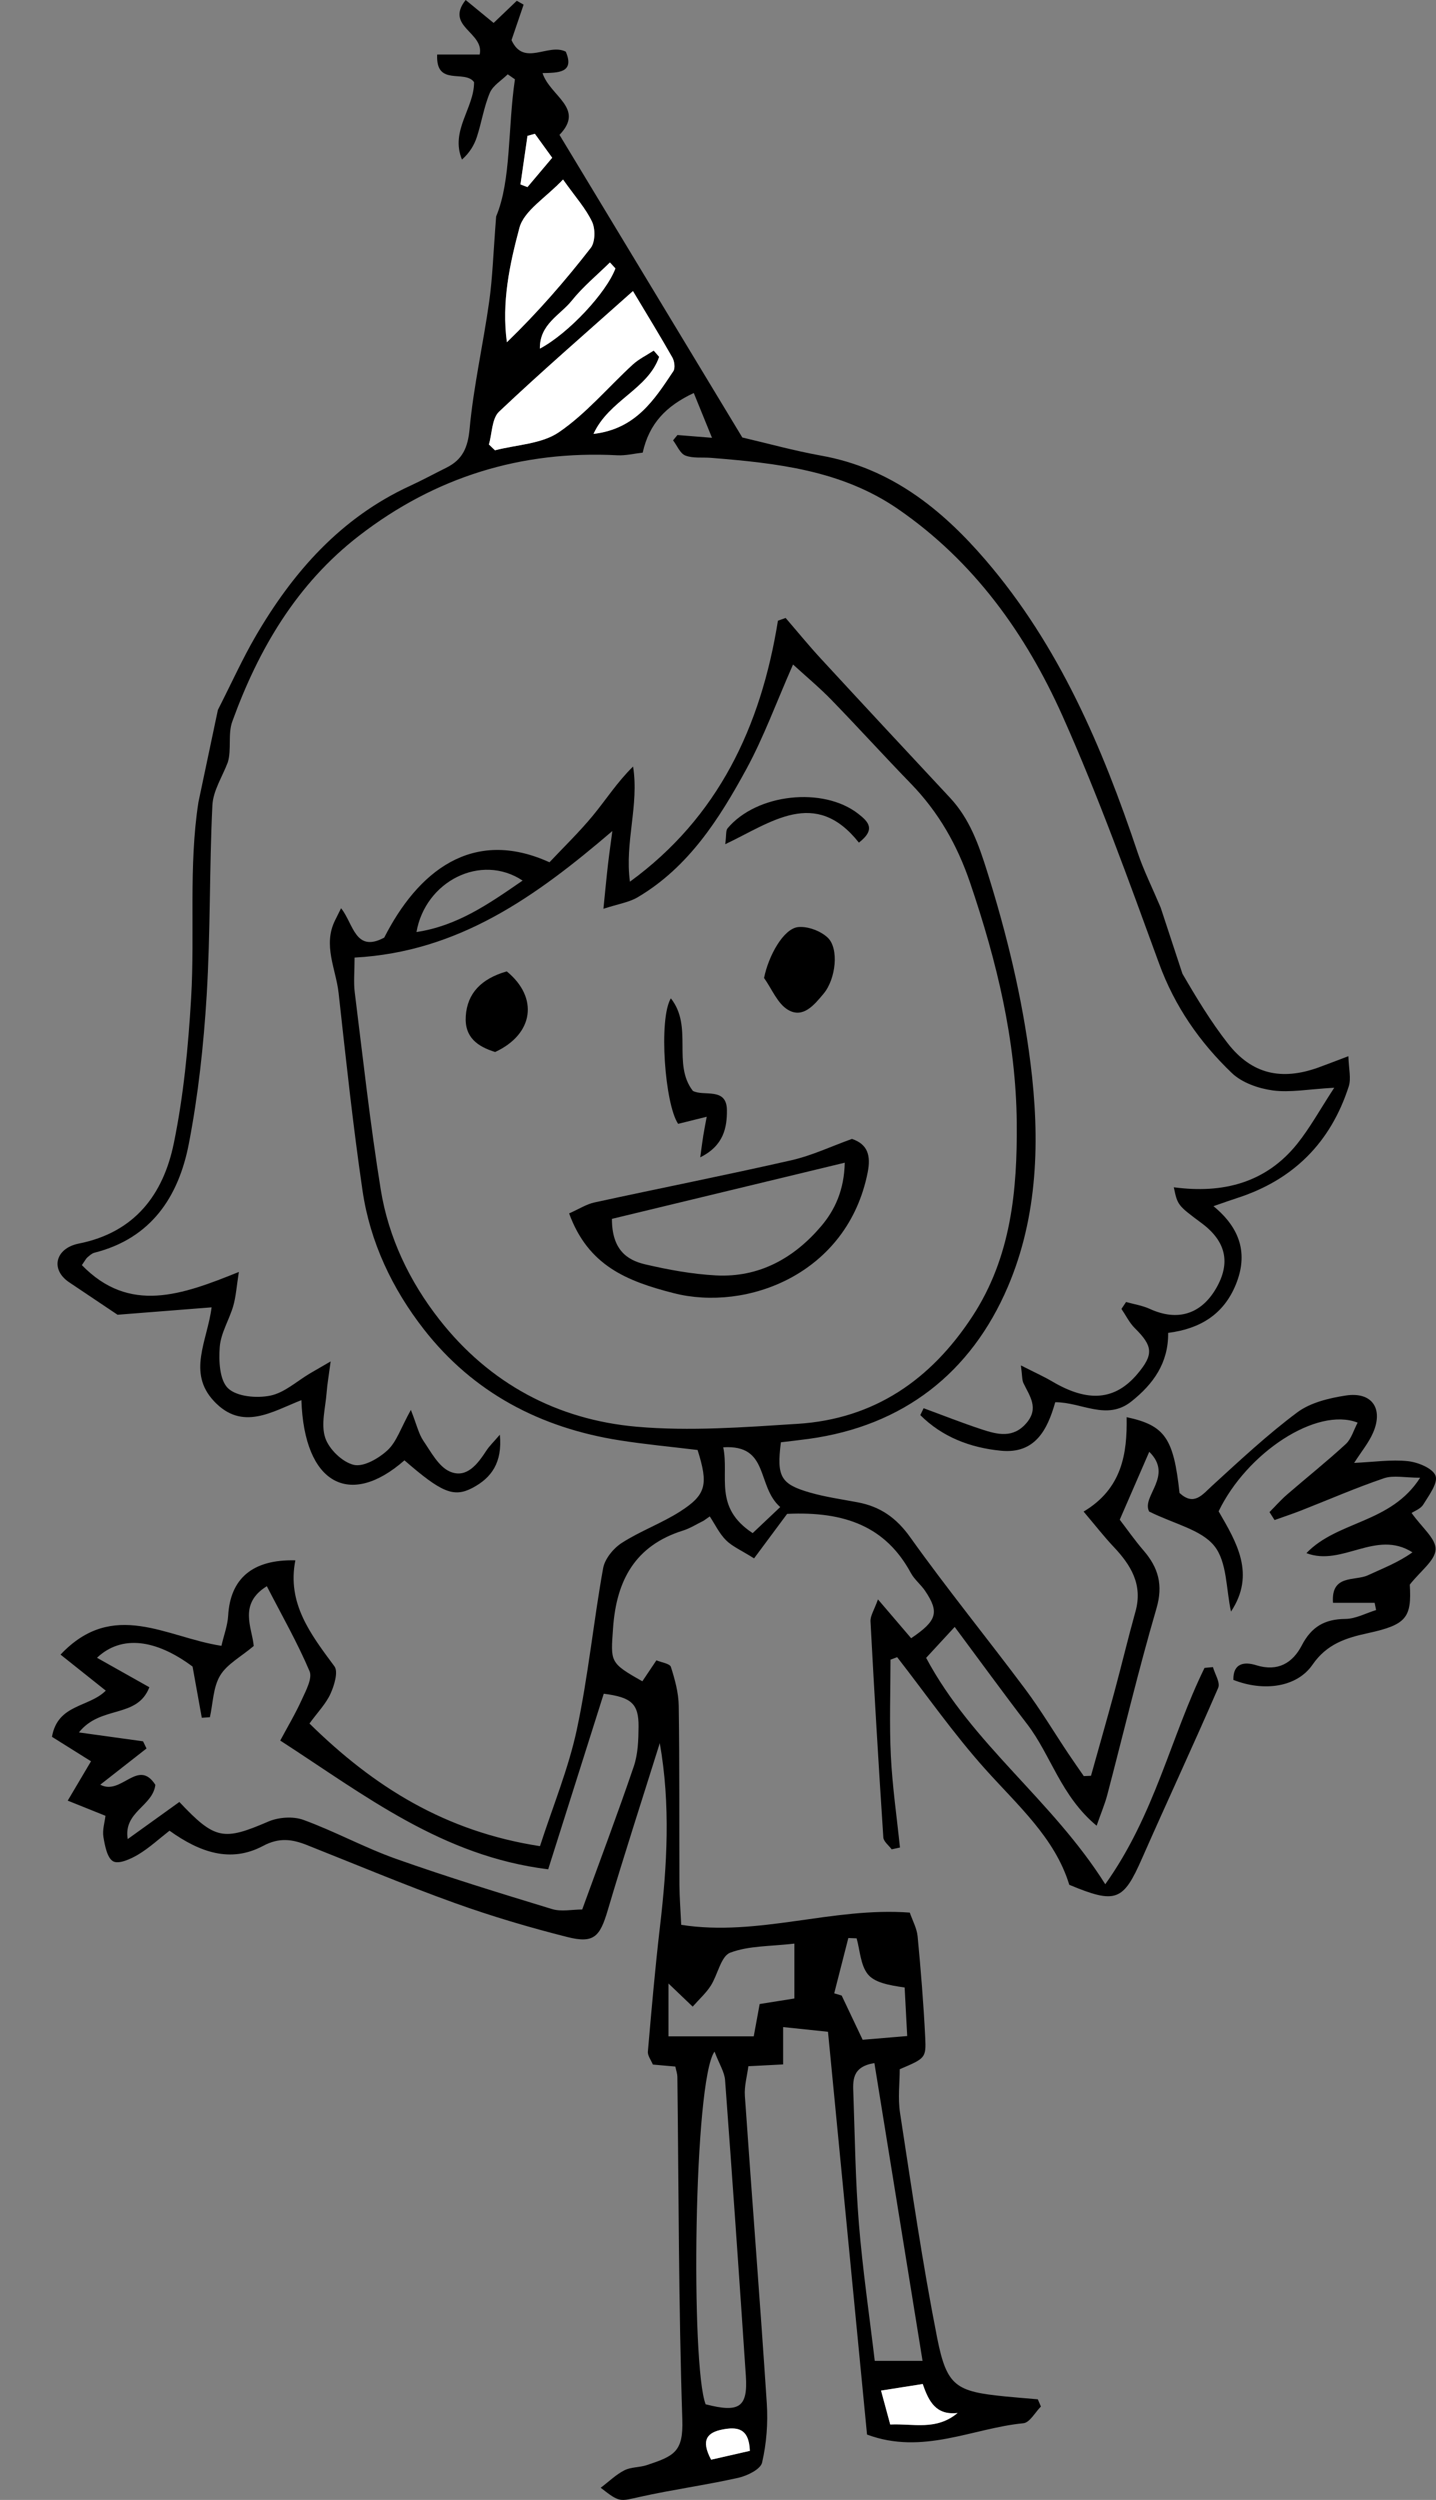 <?xml version="1.0" encoding="utf-8"?>
<!-- Generator: Adobe Illustrator 16.2.1, SVG Export Plug-In . SVG Version: 6.00 Build 0)  -->
<!DOCTYPE svg PUBLIC "-//W3C//DTD SVG 1.1//EN" "http://www.w3.org/Graphics/SVG/1.1/DTD/svg11.dtd">
<svg version="1.1" id="Layer_1" xmlns="http://www.w3.org/2000/svg" xmlns:xlink="http://www.w3.org/1999/xlink" x="0px" y="0px"
	 width="248.651px" height="432.739px" viewBox="0 0 248.651 432.739" enable-background="new 0 0 248.651 432.739"
	 xml:space="preserve">
<rect x="0" y="0" width="248.651" height="432.739" fill="#808080" stroke="none"/>
<path fill-rule="evenodd" clip-rule="evenodd" d="M18.518,204.919 M0,207.463 M200.971,157.092c-1.511-3.574-2.954-6.45-3.966-9.471
	c-6.122-18.271-13.604-35.835-26.327-50.65c-7.631-8.887-16.465-15.94-28.457-18.095c-4.724-0.849-9.366-2.14-13.685-3.146
	c-10.65-17.623-21.062-34.852-31.659-52.385c4.477-4.622-1.624-6.669-2.934-10.691c2.554-0.069,5.629,0.044,4.026-3.712
	c-3.068-1.538-7.26,2.675-9.397-1.997c0.734-2.152,1.415-4.147,2.095-6.142c-0.394-0.223-0.787-0.445-1.182-0.668
	c-1.311,1.255-2.622,2.509-4.012,3.838C83.814,2.612,82.319,1.385,80.631,0c-3.641,4.601,3.263,5.574,2.429,9.435
	c-2.321,0-4.771,0-7.361,0c-0.275,5.623,4.795,2.545,6.39,4.789c0.025,4.496-4.166,8.393-2.096,13.396
	c1.302-1.148,2.107-2.47,2.576-3.901c0.827-2.528,1.222-5.219,2.248-7.651c0.539-1.276,2.034-2.149,3.097-3.205
	c0.416,0.288,0.832,0.575,1.248,0.862c-1.257,8.597-0.627,17.467-3.251,23.744c-0.493,6.288-0.615,10.544-1.204,14.733
	c-1.033,7.358-2.705,14.644-3.39,22.026c-0.304,3.275-1.23,5.346-4.03,6.734c-2.09,1.037-4.142,2.156-6.26,3.13
	c-11.986,5.511-20.253,14.87-26.739,25.995c-2.278,3.909-4.146,8.058-6.558,12.8l-3.372,15.982
	c-1.72,11.088-0.598,22.588-1.262,33.876c-0.496,8.434-1.304,16.933-3.006,25.188c-1.817,8.813-6.733,15.398-16.448,17.332
	c-4.09,0.813-5.032,4.572-1.499,6.812l8.212,5.508c5.964-0.47,10.971-0.864,16.286-1.283c-0.75,5.846-4.239,11.273,0.404,16.234
	c4.922,5.259,10.076,1.81,15.143-0.17c0.484,14.583,8.405,18.712,17.845,10.418c6.388,5.543,8.511,6.499,11.799,4.76
	c3.264-1.726,5.185-4.368,4.721-9.199c-1.134,1.324-1.82,1.971-2.32,2.738c-1.519,2.33-3.416,4.886-6.309,3.657
	c-1.945-0.826-3.268-3.358-4.599-5.312c-0.832-1.222-1.162-2.786-2.18-5.373c-1.747,3.155-2.466,5.517-4.028,6.971
	c-1.526,1.42-4.16,2.945-5.86,2.542c-1.974-0.468-4.291-2.712-4.944-4.687c-0.77-2.33,0.044-5.199,0.245-7.829
	c0.113-1.483,0.376-2.954,0.697-5.389c-1.9,1.101-2.726,1.571-3.545,2.054c-2.289,1.35-4.441,3.365-6.901,3.866
	c-2.346,0.478-5.781,0.19-7.315-1.263c-1.476-1.397-1.634-4.759-1.442-7.184c0.19-2.405,1.647-4.688,2.34-7.085
	c0.465-1.611,0.565-3.328,0.969-5.877c-9.887,3.996-18.936,7.3-27.186-1.18c0.562-0.802,0.707-1.123,0.949-1.331
	c0.375-0.32,0.781-0.705,1.235-0.82c9.839-2.483,14.575-9.713,16.339-18.855c1.63-8.444,2.562-17.076,3.087-25.669
	c0.668-10.961,0.458-21.973,0.993-32.944c0.123-2.514,1.74-4.954,2.67-7.429c0.664-2.198-0.009-4.889,0.774-7.051
	c4.551-12.555,11.158-23.818,21.944-32.151c13.183-10.183,28.105-14.801,44.748-13.935c1.423,0.074,2.868-0.289,4.374-0.458
	c1.119-5.052,4.063-8.081,8.844-10.322c1.071,2.634,2.014,4.949,3.154,7.754c-2.543-0.203-4.264-0.341-5.983-0.479
	c-0.252,0.307-0.504,0.614-0.755,0.921c0.695,0.912,1.217,2.278,2.129,2.629c1.335,0.514,2.951,0.279,4.445,0.399
	c11.331,0.911,22.582,2.134,32.33,8.83c13.185,9.057,22.188,21.655,28.563,35.924c6.24,13.964,11.434,28.413,16.692,42.793
	c2.714,7.42,7.033,13.616,12.595,18.944c1.75,1.676,4.596,2.671,7.071,3.007c3.009,0.408,6.156-0.21,10.659-0.465
	c-2.466,3.776-4.182,6.916-6.381,9.67c-5.436,6.81-12.925,8.703-21.401,7.562c0.657,3.114,0.657,3.114,4.825,6.216
	c4.227,3.146,5.055,6.872,2.506,11.274c-2.616,4.519-6.718,5.746-11.474,3.569c-1.287-0.59-2.742-0.81-4.121-1.199
	c-0.267,0.398-0.533,0.798-0.8,1.196c0.767,1.124,1.377,2.404,2.327,3.342c3.127,3.088,3.269,4.543,0.462,7.885
	c-3.858,4.596-8.541,5.004-14.735,1.355c-1.53-0.9-3.162-1.63-5.466-2.804c0.249,1.823,0.183,2.532,0.448,3.082
	c1.079,2.228,2.701,4.3,0.551,6.854c-2.315,2.749-5.07,2.032-7.793,1.136c-3.385-1.112-6.701-2.431-10.048-3.66
	c-0.192,0.397-0.385,0.794-0.576,1.19c3.763,3.759,8.589,5.645,13.975,6.168c5.882,0.571,8.03-3.582,9.389-8.396
	c4.538-0.026,8.911,3.261,13.173-0.123c3.796-3.013,6.438-6.654,6.379-11.88c5.587-0.716,9.627-3.231,11.724-8.382
	c2.132-5.235,0.829-9.694-3.878-13.554c1.949-0.671,3.03-1.062,4.122-1.414c9.735-3.145,16.183-9.626,19.304-19.32
	c0.446-1.389-0.009-3.067-0.062-5.228c-2.482,0.938-3.85,1.48-5.233,1.975c-6.386,2.281-11.482,1.137-15.625-4.16
	c-2.955-3.778-5.465-7.934-7.88-12.091 M106.562,46.464c-1.543,4.173-8.123,11.254-13.077,13.88
	c-0.068-4.231,3.524-5.803,5.514-8.289c1.938-2.422,4.388-4.434,6.613-6.625C105.929,45.774,106.246,46.119,106.562,46.464z
	 M91.336,23.515c0.427-0.118,0.854-0.236,1.281-0.354c0.96,1.326,1.919,2.652,2.999,4.145c-1.59,1.886-2.937,3.482-4.282,5.078
	c-0.404-0.151-0.81-0.303-1.214-0.455C90.525,29.124,90.931,26.319,91.336,23.515z M89.938,39.45
	c0.801-3.002,4.568-5.212,7.555-8.376c2.15,3.034,3.941,5.01,5.028,7.317c0.583,1.236,0.553,3.51-0.229,4.517
	c-4.424,5.695-9.159,11.148-14.523,16.336C86.834,52.27,88.266,45.716,89.938,39.45z M116.59,64.254
	c-3.276,4.917-6.487,10-13.82,10.855c2.669-5.83,9.437-7.72,11.367-13.338c-0.313-0.361-0.628-0.723-0.942-1.084
	c-1.222,0.801-2.58,1.453-3.642,2.428c-4.263,3.914-8.056,8.482-12.776,11.704c-3.003,2.05-7.334,2.153-11.069,3.13
	c-0.349-0.336-0.698-0.672-1.048-1.008c0.554-1.929,0.505-4.494,1.76-5.682c7.333-6.937,14.971-13.55,23.179-20.873
	c2.51,4.193,4.733,7.81,6.825,11.501C116.784,62.525,116.945,63.721,116.59,64.254z"/>
<path fill-rule="evenodd" clip-rule="evenodd" d="M109.074,152.623c15.269-11.122,22.69-26.832,25.629-45.178
	c0.444-0.158,0.889-0.316,1.333-0.475c2.023,2.344,3.982,4.748,6.081,7.022c7.434,8.06,14.904,16.086,22.384,24.103
	c3.392,3.636,4.952,8.057,6.425,12.745c3.405,10.843,6.065,21.801,7.495,33.078c1.684,13.274,1.322,26.608-3.918,38.851
	c-6.349,14.832-18.037,24.057-34.508,26.309c-1.619,0.222-3.245,0.397-4.779,0.583c-0.755,5.931-0.057,7.238,5.006,8.697
	c2.708,0.781,5.531,1.173,8.31,1.699c3.887,0.735,6.669,2.67,9.074,6.04c6.377,8.937,13.319,17.468,19.896,26.266
	c2.671,3.573,4.97,7.423,7.45,11.139c0.886,1.326,1.807,2.628,2.711,3.941c0.417-0.018,0.833-0.034,1.25-0.052
	c1.354-4.844,2.742-9.679,4.055-14.533c1.25-4.625,2.36-9.288,3.647-13.902c1.296-4.644-0.783-8.031-3.787-11.206
	c-1.631-1.725-3.092-3.611-5.195-6.093c6.652-3.969,7.567-10.019,7.451-16.344c6.673,1.425,8.136,3.678,9.157,13.122
	c2.525,2.317,3.93,0.314,5.716-1.316c4.77-4.354,9.511-8.787,14.675-12.638c2.269-1.691,5.471-2.458,8.364-2.91
	c4.52-0.706,6.586,2.206,4.768,6.415c-0.756,1.751-2.031,3.278-3.286,5.246c3.437-0.156,6.415-0.616,9.311-0.303
	c1.751,0.189,4.307,1.233,4.783,2.527c0.46,1.248-1.147,3.393-2.12,4.976c-0.471,0.767-1.568,1.148-2.027,1.462
	c1.765,2.5,4.234,4.459,4.157,6.312c-0.08,1.925-2.624,3.746-4.471,6.095c0.339,5.683-0.542,6.948-7.268,8.403
	c-3.821,0.827-7.111,1.886-9.574,5.457c-2.705,3.922-8.435,4.701-13.702,2.631c-0.069-2.955,1.957-3.166,3.948-2.542
	c3.767,1.181,6.333-0.41,7.902-3.438c1.681-3.243,3.991-4.545,7.562-4.576c1.771-0.016,3.534-0.993,5.301-1.534
	c-0.085-0.418-0.17-0.836-0.255-1.254c-1.201,0-2.403,0-3.604,0c-1.111,0-2.223,0-3.605,0c-0.369-4.981,3.786-3.721,6.042-4.766
	c2.594-1.202,5.272-2.218,7.714-3.973c-6.32-4.014-12.14,2.511-18.361,0.141c5.413-5.64,14.621-5.116,19.695-13.053
	c-2.625,0-4.615-0.469-6.259,0.088c-4.856,1.646-9.571,3.709-14.352,5.583c-1.516,0.594-3.064,1.104-4.598,1.653
	c-0.292-0.458-0.585-0.916-0.878-1.375c1.011-1.017,1.962-2.103,3.042-3.039c3.379-2.926,6.885-5.711,10.167-8.739
	c0.971-0.896,1.365-2.416,2.056-3.709c-7.066-2.765-19.156,5.161-24.074,15.352c3.081,5.325,6.454,10.84,2.145,17.355
	c-0.859-3.858-0.659-8.561-2.873-11.34c-2.263-2.84-6.894-3.793-11.299-5.975c-1.401-2.626,4.285-6.157,0.016-10.346
	c-1.729,3.977-3.315,7.627-5.109,11.758c1.316,1.715,2.625,3.596,4.115,5.321c2.574,2.982,3.432,5.973,2.235,10.062
	c-3.122,10.674-5.688,21.511-8.514,32.272c-0.396,1.504-1.013,2.95-1.84,5.316c-6.207-5.161-7.916-12.23-12.03-17.59
	c-4.114-5.36-8.087-10.831-12.546-16.823c-1.981,2.146-3.367,3.647-4.945,5.356c7.979,14.959,21.833,24.594,31.018,39.189
	c8.605-12.06,11.327-25.518,17.188-37.452c0.485-0.045,0.971-0.09,1.457-0.135c0.336,1.207,1.3,2.686,0.912,3.579
	c-4.293,9.913-8.862,19.707-13.219,29.594c-3.221,7.31-4.491,7.88-12.569,4.507c-2.476-8.111-8.917-13.735-14.577-20.053
	c-5.467-6.1-10.182-12.873-15.228-19.352c-0.384,0.146-0.768,0.291-1.152,0.437c0,5.56-0.212,11.131,0.062,16.677
	c0.262,5.293,1.029,10.561,1.575,15.839c-0.479,0.104-0.957,0.21-1.435,0.314c-0.501-0.685-1.396-1.344-1.443-2.059
	c-0.819-12.461-1.562-24.926-2.222-37.396c-0.051-0.968,0.645-1.976,1.291-3.812c2.299,2.689,4.041,4.727,5.747,6.723
	c4.496-3.031,4.899-4.499,2.433-8.178c-0.738-1.101-1.862-1.969-2.485-3.118c-4.331-7.999-11.375-10.7-21.424-10.23
	c-1.379,1.856-3.46,4.658-5.723,7.703c-2.245-1.412-3.774-2.059-4.863-3.146c-1.154-1.153-1.89-2.727-2.808-4.116
	c-0.356,0.249-0.712,0.498-1.068,0.747c-1.181,0.574-2.312,1.308-3.551,1.696c-8.303,2.604-11.554,8.623-12.127,16.897
	c-0.406,5.863-0.636,5.985,5.074,9.199c0.739-1.103,1.499-2.236,2.433-3.63c0.896,0.381,2.324,0.563,2.509,1.143
	c0.692,2.173,1.323,4.47,1.356,6.729c0.151,10.321,0.075,20.646,0.12,30.969c0.01,2.135,0.185,4.27,0.309,6.95
	c13.404,2.075,26.18-3.124,39.579-2.121c0.468,1.37,1.225,2.718,1.358,4.125c0.553,5.801,1.023,11.615,1.312,17.435
	c0.181,3.65,0.01,3.659-4.412,5.554c0,2.343-0.338,5.019,0.057,7.581c1.999,12.989,3.879,26.012,6.421,38.899
	c1.663,8.429,3.266,9.307,11.729,10.154c1.898,0.19,3.802,0.335,5.702,0.501c0.181,0.416,0.36,0.832,0.54,1.249
	c-1.007,1.005-1.939,2.788-3.034,2.894c-8.801,0.851-17.409,5.565-27.076,1.959c-2.241-23.117-4.447-45.875-6.759-69.722
	c-2.329-0.244-4.881-0.512-7.768-0.814c0,2.562,0,4.312,0,6.464c-1.963,0.102-3.703,0.191-6.019,0.311
	c-0.21,1.659-0.727,3.421-0.607,5.138c1.229,17.759,2.635,35.504,3.799,53.267c0.222,3.389-0.058,6.911-0.817,10.209
	c-0.267,1.157-2.564,2.284-4.112,2.631c-5.644,1.264-11.395,2.045-17.04,3.3c-3.523,0.783-3.471,1.019-6.793-1.576
	c1.474-1.115,2.674-2.299,4.107-3.023c1.147-0.581,2.619-0.479,3.875-0.896c4.694-1.561,6.339-2.264,6.153-7.858
	c-0.656-19.782-0.62-39.587-0.86-59.383c-0.006-0.481-0.187-0.961-0.349-1.75c-1.212-0.108-2.455-0.219-3.896-0.347
	c-0.307-0.759-0.923-1.532-0.86-2.247c0.627-7.23,1.254-14.465,2.098-21.672c1.236-10.555,1.841-21.093-0.039-31.717
	c-3.021,9.65-6.148,19.27-9.021,28.965c-1.352,4.56-2.4,5.754-6.995,4.594c-6.603-1.668-13.165-3.609-19.571-5.916
	c-8.603-3.097-17.04-6.65-25.545-10.016c-2.544-1.006-4.788-1.317-7.556,0.159c-5.629,3.002-10.97,1.118-16.203-2.629
	c-1.81,1.406-3.504,2.983-5.447,4.143c-1.284,0.766-3.335,1.687-4.299,1.164c-1.041-0.563-1.443-2.689-1.696-4.205
	c-0.206-1.229,0.222-2.563,0.35-3.684c-2.159-0.867-4.049-1.625-6.534-2.623c1.58-2.67,2.801-4.733,4.032-6.812
	c-2.354-1.474-4.623-2.896-6.76-4.234c0.995-5.701,6.394-5.061,9.316-7.995c-2.498-1.989-4.846-3.859-7.832-6.237
	c9.129-9.682,18.382-2.949,27.86-1.521c0.443-1.912,1.068-3.541,1.162-5.2c0.361-6.409,4.175-9.782,11.637-9.6
	c-1.478,7.467,2.675,12.828,6.765,18.349c0.693,0.936-0.024,3.31-0.681,4.75c-0.793,1.74-2.216,3.193-3.641,5.148
	c11.172,10.979,23.512,18.704,39.916,21.232c2.251-6.96,4.932-13.425,6.374-20.155c1.975-9.22,2.887-18.663,4.559-27.955
	c0.294-1.63,1.785-3.448,3.236-4.383c3.204-2.063,6.885-3.385,10.096-5.438c4.528-2.897,4.915-4.654,3.025-10.646
	c-4.329-0.528-8.925-0.953-13.476-1.668c-13.708-2.153-25.354-8.227-33.936-19.241c-5.474-7.026-9.301-15.094-10.604-23.983
	c-1.664-11.356-2.878-22.781-4.14-34.193c-0.461-4.173-2.759-8.289-0.616-12.597c0.274-0.552,0.549-1.104,1.041-2.097
	c2.152,2.675,2.431,7.784,7.472,5.087c5.794-11.383,15.223-19.129,28.613-13.041c2.394-2.548,5.119-5.177,7.515-8.077
	c2.271-2.751,4.198-5.787,6.961-8.499C110.686,139.383,108.152,145.757,109.074,152.623z M61.397,165.758
	c0,2.452-0.189,4.267,0.031,6.029c1.421,11.383,2.673,22.796,4.498,34.115c1.342,8.32,4.986,15.919,10.163,22.524
	c8.648,11.036,20.358,17.331,34.16,18.543c9.206,0.809,18.593,0.087,27.864-0.501c13.25-0.839,23.066-7.613,30.26-18.6
	c6.719-10.263,7.79-21.817,7.682-33.545c-0.131-14.284-3.475-27.974-8.063-41.479c-2.248-6.618-5.5-12.287-10.305-17.235
	c-4.629-4.768-9.092-9.695-13.723-14.461c-2.091-2.15-4.411-4.077-6.646-6.123c-2.916,6.62-5.078,12.591-8.081,18.104
	c-4.707,8.644-10.009,16.979-18.816,22.185c-1.501,0.888-3.367,1.158-5.935,1.998c0.341-3.35,0.533-5.459,0.776-7.563
	c0.229-1.97,0.512-3.934,0.771-5.899C92.792,155.187,79.438,164.783,61.397,165.758z M13.664,299.885
	c4.319,0.599,7.712,1.068,11.105,1.538c0.2,0.413,0.4,0.826,0.601,1.239c-2.58,2.019-5.16,4.038-8.01,6.27
	c3.646,1.955,6.532-4.652,9.54,0.022c-0.439,3.716-5.56,4.661-4.786,9.394c3.28-2.357,6.173-4.436,8.944-6.427
	c6.186,6.584,7.672,6.722,15.396,3.396c1.773-0.764,4.303-0.943,6.084-0.294c5.45,1.987,10.597,4.818,16.062,6.754
	c8.912,3.155,17.961,5.936,27.008,8.691c1.589,0.483,3.451,0.068,5.204,0.068c3.102-8.528,6.155-16.606,8.933-24.777
	c0.729-2.145,0.805-4.576,0.823-6.88c0.032-3.958-1.232-5.088-6.027-5.693c-3.25,10.265-6.52,20.596-9.62,30.391
	c-18.368-2.268-31.68-12.763-46.396-22.286c1.207-2.258,2.61-4.606,3.734-7.083c0.712-1.566,1.867-3.687,1.339-4.928
	c-2.106-4.955-4.796-9.662-7.396-14.708c-4.97,3.069-2.538,7.215-2.267,10.35c-2.246,1.894-4.646,3.148-5.829,5.131
	c-1.209,2.027-1.223,4.768-1.76,7.196c-0.468,0.033-0.937,0.065-1.405,0.099c-0.521-2.886-1.04-5.771-1.598-8.865
	c-6.362-4.742-12.315-5.514-16.55-1.521c3.079,1.731,6.011,3.381,9.069,5.101C23.731,297.545,17.452,295.117,13.664,299.885z
	 M123.724,355.133c-3.615,5.021-4.129,54.335-1.542,61.052c5.843,1.512,7.329,0.517,6.965-4.936
	c-1.143-17.068-2.327-34.135-3.597-51.194C125.447,358.677,124.573,357.356,123.724,355.133z M151.408,357.121
	c-3.973,0.643-3.721,3.113-3.642,5.375c0.265,7.486,0.352,14.99,0.958,22.45c0.642,7.902,1.801,15.763,2.744,23.724
	c3.33,0,5.681,0,8.278,0C156.935,391.282,154.214,374.465,151.408,357.121z M115.749,343.342c0,3.74,0,6.392,0,9.151
	c5.282,0,10.005,0,14.765,0c0.369-2.01,0.662-3.605,1.027-5.594c1.956-0.312,3.816-0.608,6.012-0.959c0-2.986,0-5.845,0-9.501
	c-4.121,0.49-7.881,0.346-11.118,1.574c-1.604,0.609-2.146,3.813-3.364,5.718c-0.809,1.263-1.967,2.301-3.128,3.62
	C118.494,345.967,117.565,345.079,115.749,343.342z M144.447,345.047c0.432,0.129,0.863,0.257,1.294,0.385
	c1.146,2.416,2.292,4.833,3.63,7.653c2.237-0.187,4.639-0.387,7.717-0.644c-0.166-3.129-0.306-5.766-0.445-8.402
	c-2.887-0.413-5.273-0.887-6.408-2.339c-1.239-1.586-1.321-4.077-1.907-6.174c-0.479-0.018-0.957-0.035-1.436-0.053
	C146.077,338.665,145.262,341.856,144.447,345.047z M90.491,152.429c-7.232-4.794-16.843,0.133-18.378,8.909
	C79.169,160.274,84.556,156.524,90.491,152.429z M130.329,265.385c1.475-1.393,2.944-2.782,4.771-4.51
	c-4.155-3.644-1.826-10.851-9.869-10.345C126.295,255.59,123.507,260.9,130.329,265.385z M159.777,412.674
	c-2.562,0.403-4.6,0.724-7.22,1.137c0.616,2.271,1.065,3.932,1.591,5.871c4.046-0.189,7.933,1.1,11.667-1.992
	C162.114,418.103,160.843,415.795,159.777,412.674z M123.137,425.774c2.372-0.541,4.48-1.021,6.703-1.528
	c-0.137-3.966-2.235-4.185-4.739-3.695C122.528,421.053,121.276,422.304,123.137,425.774z"/>
<path fill-rule="evenodd" clip-rule="evenodd" fill="#FFFFFF" d="M102.77,75.109c2.669-5.83,9.437-7.72,11.367-13.338
	c-0.313-0.361-0.628-0.723-0.942-1.084c-1.222,0.801-2.58,1.453-3.642,2.428c-4.263,3.914-8.056,8.482-12.776,11.704
	c-3.003,2.05-7.334,2.153-11.069,3.13c-0.349-0.336-0.698-0.672-1.048-1.008c0.554-1.929,0.505-4.494,1.76-5.682
	c7.333-6.937,14.971-13.55,23.179-20.873c2.51,4.193,4.733,7.81,6.825,11.501c0.361,0.638,0.522,1.833,0.167,2.366
	C113.313,69.171,110.103,74.254,102.77,75.109z"/>
<path fill-rule="evenodd" clip-rule="evenodd" fill="#FFFFFF" d="M97.492,31.074c2.15,3.034,3.941,5.01,5.028,7.317
	c0.583,1.236,0.553,3.51-0.229,4.517c-4.424,5.695-9.159,11.148-14.523,16.336c-0.935-6.975,0.497-13.528,2.169-19.794
	C90.738,36.448,94.506,34.238,97.492,31.074z"/>
<path fill-rule="evenodd" clip-rule="evenodd" fill="#FFFFFF" d="M106.562,46.464c-1.543,4.173-8.123,11.254-13.077,13.88
	c-0.068-4.231,3.524-5.803,5.514-8.289c1.938-2.422,4.388-4.434,6.613-6.625C105.929,45.774,106.246,46.119,106.562,46.464z"/>
<path fill-rule="evenodd" clip-rule="evenodd" fill="#FFFFFF" d="M90.12,31.928c0.405-2.804,0.811-5.608,1.216-8.413
	c0.427-0.118,0.854-0.236,1.281-0.354c0.96,1.326,1.919,2.652,2.999,4.145c-1.59,1.886-2.937,3.482-4.282,5.078
	C90.93,32.231,90.524,32.08,90.12,31.928z"/>
<path fill-rule="evenodd" clip-rule="evenodd" fill="#FFFFFF" d="M159.777,412.674c1.065,3.121,2.337,5.429,6.038,5.016
	c-3.734,3.092-7.621,1.803-11.667,1.992c-0.525-1.939-0.975-3.6-1.591-5.871C155.178,413.397,157.216,413.077,159.777,412.674z"/>
<path fill-rule="evenodd" clip-rule="evenodd" fill="#FFFFFF" d="M123.137,425.774c-1.86-3.471-0.608-4.722,1.964-5.224
	c2.504-0.489,4.603-0.271,4.739,3.695C127.617,424.753,125.509,425.233,123.137,425.774z"/>
<path fill-rule="evenodd" clip-rule="evenodd" d="M98.546,210.042c1.73-0.766,3.001-1.598,4.386-1.898
	c11.363-2.469,22.773-4.726,34.11-7.305c3.522-0.801,6.865-2.394,10.481-3.692c2.743,0.928,3.298,2.895,2.718,5.812
	c-3.506,17.616-20.95,24.139-33.627,20.878C108.563,221.765,101.856,219.117,98.546,210.042z M105.957,210.986
	c-0.003,5.285,2.54,7.124,5.751,7.873c4.021,0.938,8.146,1.697,12.259,1.916c7.48,0.399,13.531-2.991,18.232-8.531
	c2.38-2.806,3.975-6.256,4.076-10.981C132.458,204.596,119.209,207.791,105.957,210.986z"/>
<path fill-rule="evenodd" clip-rule="evenodd" d="M132.299,169.289c0.774-3.85,3.372-8.567,5.926-8.811
	c1.663-0.159,3.881,0.671,5.106,1.839c1.963,1.869,1.42,7.136-0.729,9.7c-1.564,1.866-3.527,4.349-6.154,2.787
	C134.618,173.717,133.651,171.179,132.299,169.289z"/>
<path fill-rule="evenodd" clip-rule="evenodd" d="M119.962,188.823c1.861,1.041,5.871-0.714,5.906,3.336
	c0.026,2.987-0.531,6.153-4.618,8.174c0.239-1.727,0.362-2.733,0.522-3.733c0.146-0.923,0.334-1.839,0.601-3.292
	c-1.99,0.495-3.487,0.868-4.95,1.232c-2.294-3.383-3.411-18.13-1.262-21.727C120.064,177.75,116.373,184.144,119.962,188.823z"/>
<path fill-rule="evenodd" clip-rule="evenodd" d="M85.737,182.104c-3.012-0.939-5.337-2.512-5.084-6.237
	c0.263-3.88,2.622-6.437,7.093-7.72C93.289,172.676,92.43,179.004,85.737,182.104z"/>
<path fill-rule="evenodd" clip-rule="evenodd" d="M148.722,145.858c-7.578-9.566-15.152-3.504-23.142,0.275
	c0.21-1.593,0.075-2.357,0.396-2.741c5.038-6.023,16.582-7.265,22.649-2.512C150.351,142.232,151.696,143.559,148.722,145.858z"/>
</svg>
